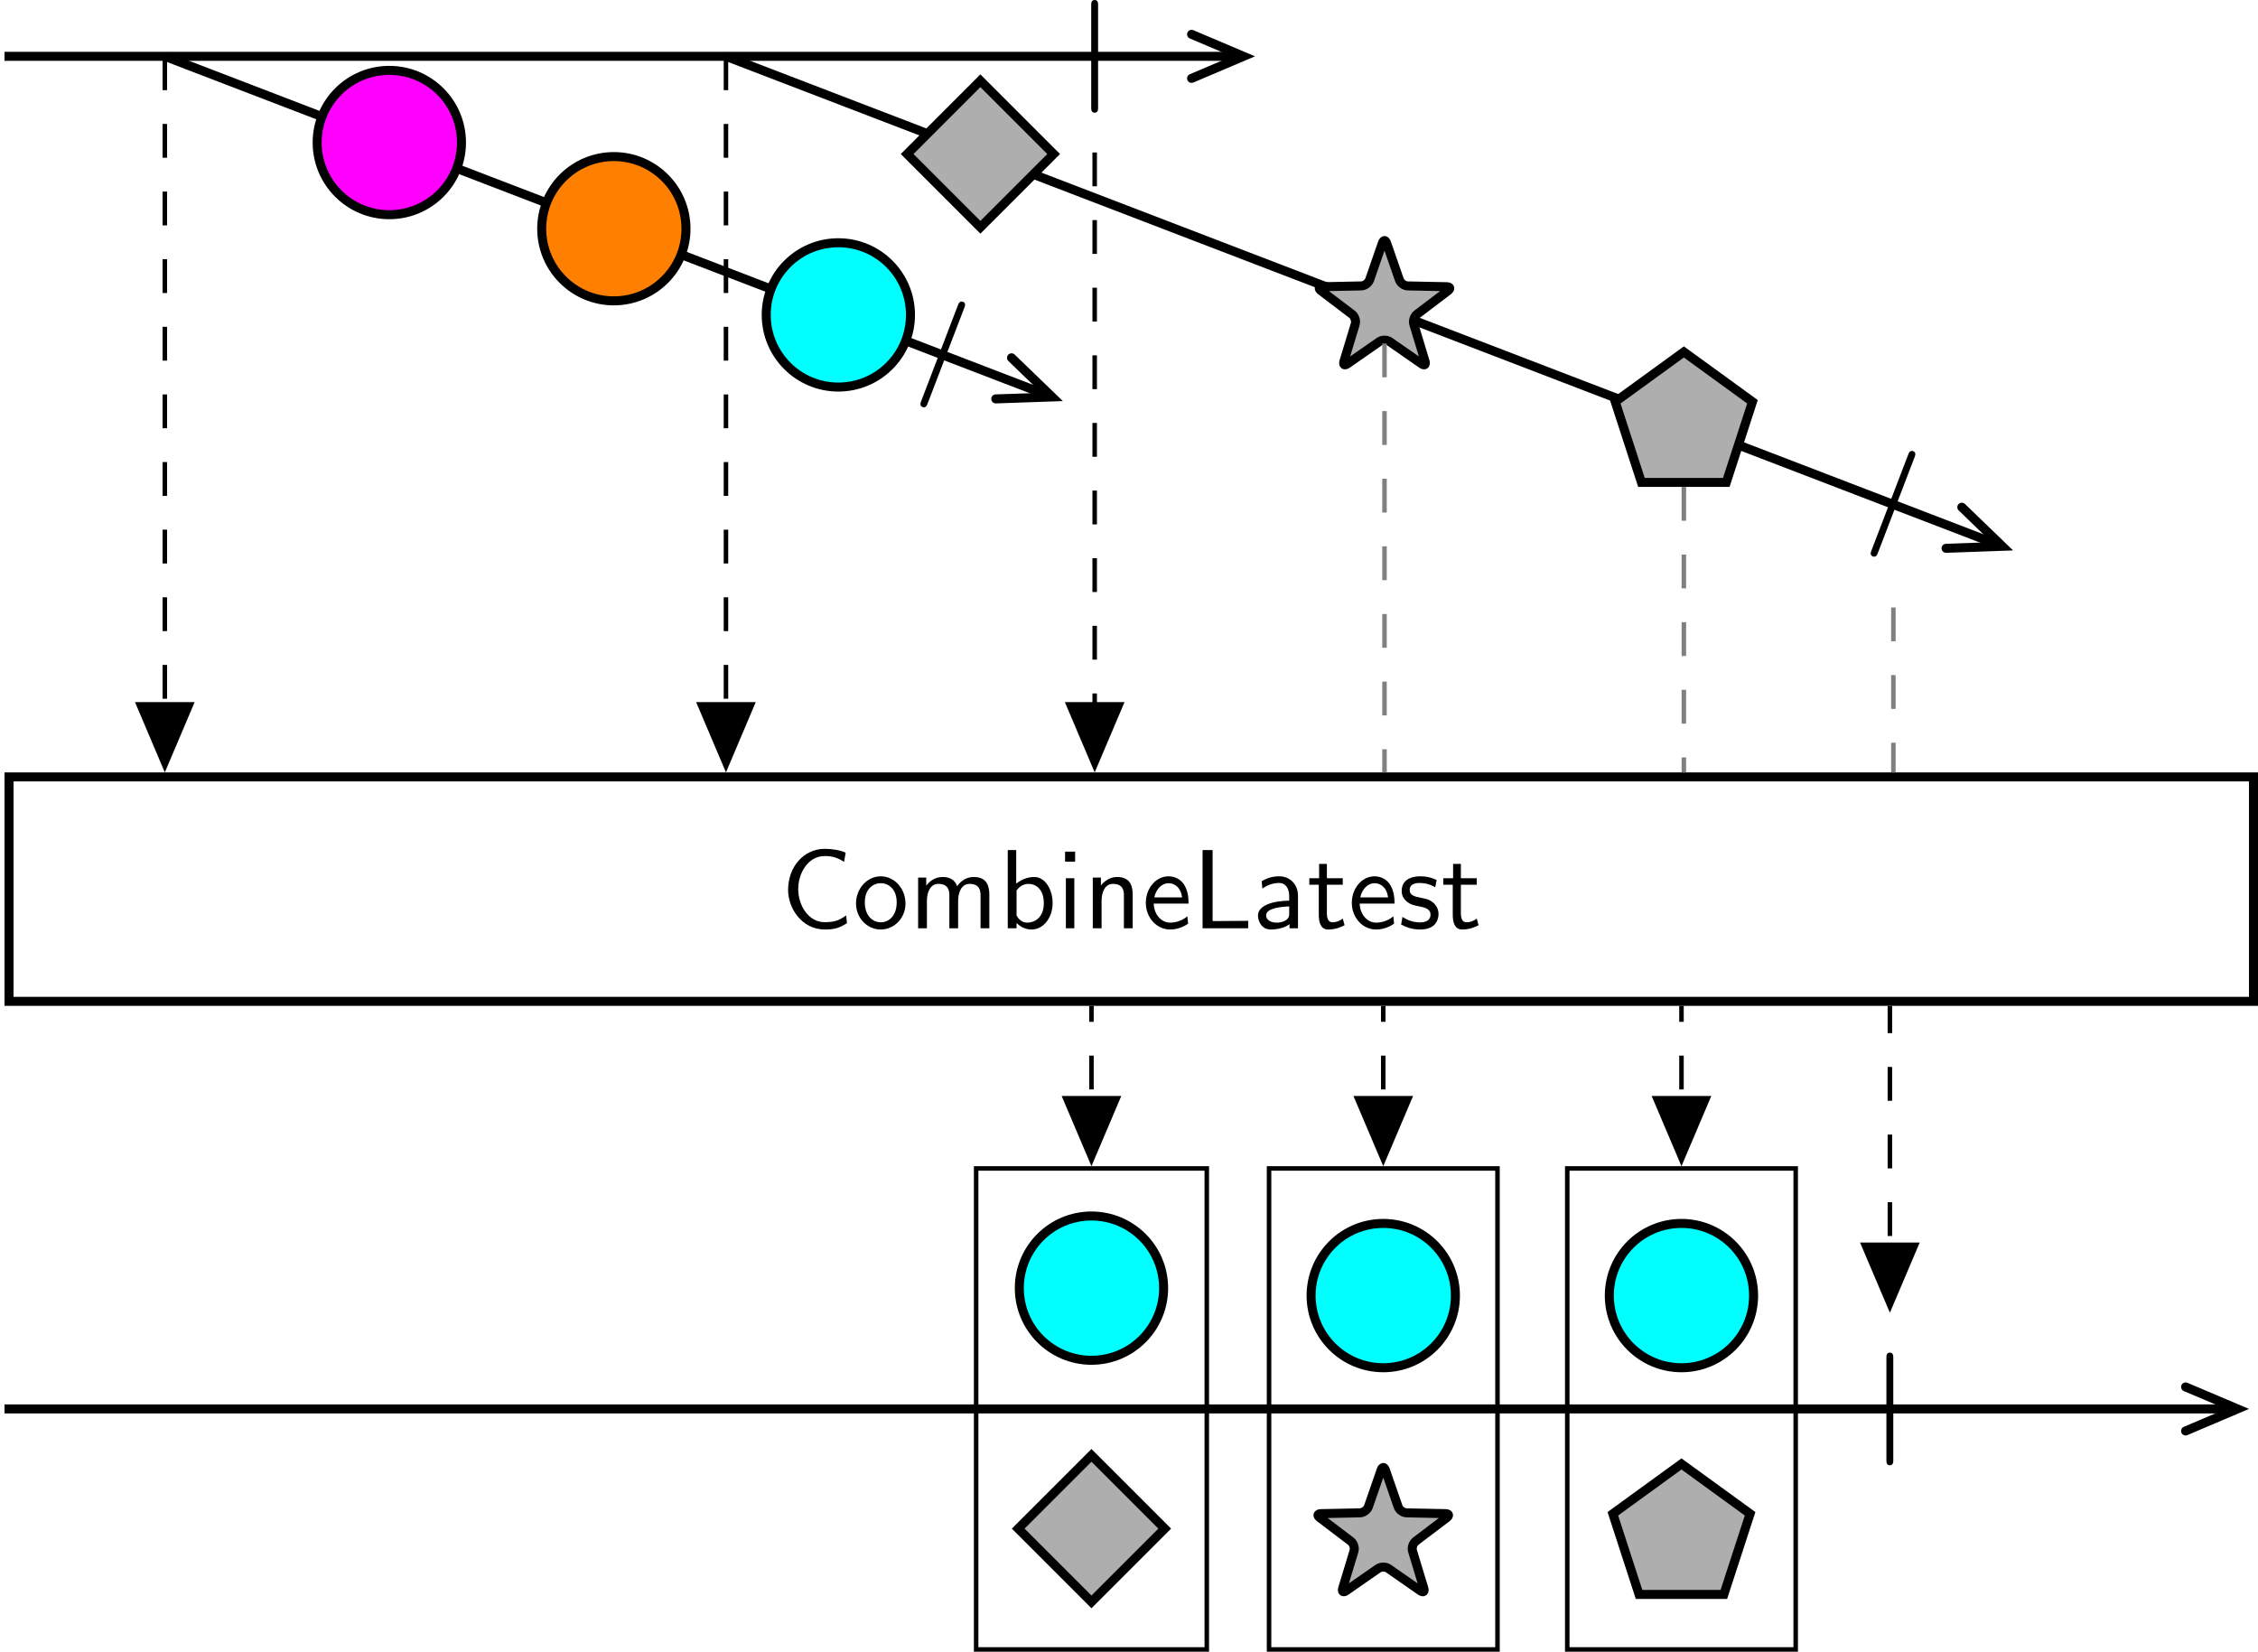 <?xml version='1.0' encoding='UTF-8'?>
<!-- This file was generated by dvisvgm 2.11.1 -->
<svg version='1.1' xmlns='http://www.w3.org/2000/svg' xmlns:xlink='http://www.w3.org/1999/xlink' width='425.193pt' height='311.011pt' viewBox='-146.288 -139.213 425.193 311.011'>
<style>
    @media (prefers-color-scheme: dark) {
    path[stroke="#000"] {stroke: white !important;}
    path[fill="#000"] {fill: white !important;}
    g[id="text"] path, g[id="arrowheads"], path[id="g0-106"] {fill: white !important;}}
</style>
<defs>
<path id='g0-106' d='M1.893-7.024C1.893-7.173 1.893-7.472 1.594-7.472C1.285-7.472 1.285-7.183 1.285-7.024V2.042C1.285 2.192 1.285 2.491 1.584 2.491C1.893 2.491 1.893 2.202 1.893 2.042V-7.024Z'/>
<g id="text">
<path id='g1-67' d='M5.798-1.136C5.21-.747 4.872-.538 3.885-.538C2.451-.538 1.554-2.032 1.554-3.467C1.554-4.822 2.381-6.386 3.905-6.386C4.613-6.386 5.061-6.217 5.609-5.868L5.748-6.685C5.32-6.894 4.553-7.024 3.915-7.024C2.072-7.024 .658-5.469 .658-3.377C.658-1.803 1.843 .11 3.915 .11C4.832 .11 5.21-.05 5.858-.448L5.798-1.136Z'/>
<path id='g1-76' d='M1.823-6.914H.936V0H4.971V-.658C4.085-.648 3.198-.638 2.311-.638H1.823V-6.914Z'/>
<path id='g1-97' d='M3.975-2.879C3.975-3.895 3.248-4.593 2.331-4.593C1.684-4.593 1.235-4.433 .767-4.164L.827-3.507C1.345-3.875 1.843-4.005 2.331-4.005C2.8-4.005 3.198-3.606 3.198-2.869V-2.441C1.704-2.421 .438-2.002 .438-1.126C.438-.697 .707 .11 1.574 .11C1.714 .11 2.65 .09 3.228-.359V0H3.975V-2.879ZM3.198-1.315C3.198-1.126 3.198-.877 2.859-.687C2.57-.508 2.192-.498 2.082-.498C1.604-.498 1.156-.727 1.156-1.146C1.156-1.843 2.77-1.913 3.198-1.933V-1.315Z'/>
<path id='g1-98' d='M1.564-6.914H.817V0H1.594V-.458C1.833-.239 2.262 .11 2.929 .11C3.925 .11 4.782-.887 4.782-2.222C4.782-3.457 4.105-4.533 3.168-4.533C2.78-4.533 2.162-4.433 1.564-3.945V-6.914ZM1.594-3.337C1.753-3.577 2.112-3.925 2.66-3.925C3.248-3.925 4.005-3.497 4.005-2.222C4.005-.927 3.168-.498 2.56-.498C2.172-.498 1.843-.677 1.594-1.136V-3.337Z'/>
<path id='g1-101' d='M4.125-2.182C4.125-2.521 4.115-3.268 3.726-3.866C3.318-4.483 2.71-4.593 2.351-4.593C1.245-4.593 .349-3.537 .349-2.252C.349-.936 1.305 .11 2.501 .11C3.128 .11 3.696-.13 4.085-.408L4.025-1.056C3.397-.538 2.74-.498 2.511-.498C1.714-.498 1.076-1.205 1.046-2.182H4.125ZM1.096-2.73C1.255-3.487 1.783-3.985 2.351-3.985C2.869-3.985 3.427-3.646 3.557-2.73H1.096Z'/>
<path id='g1-105' d='M1.624-6.775H.737V-5.888H1.624V-6.775ZM1.554-4.423H.807V0H1.554V-4.423Z'/>
<path id='g1-109' d='M7.103-2.969C7.103-3.636 6.944-4.533 5.738-4.533C5.141-4.533 4.623-4.254 4.254-3.716C3.995-4.473 3.298-4.533 2.979-4.533C2.262-4.533 1.793-4.125 1.524-3.766V-4.483H.807V0H1.584V-2.441C1.584-3.118 1.853-3.925 2.59-3.925C3.517-3.925 3.567-3.278 3.567-2.899V0H4.344V-2.441C4.344-3.118 4.613-3.925 5.35-3.925C6.276-3.925 6.326-3.278 6.326-2.899V0H7.103V-2.969Z'/>
<path id='g1-110' d='M4.334-2.969C4.334-3.626 4.184-4.533 2.969-4.533C2.072-4.533 1.584-3.856 1.524-3.776V-4.483H.807V0H1.584V-2.441C1.584-3.098 1.833-3.925 2.59-3.925C3.547-3.925 3.557-3.218 3.557-2.899V0H4.334V-2.969Z'/>
<path id='g1-111' d='M4.672-2.192C4.672-3.527 3.676-4.593 2.491-4.593C1.265-4.593 .299-3.497 .299-2.192C.299-.877 1.315 .11 2.481 .11C3.676 .11 4.672-.897 4.672-2.192ZM2.481-.528C1.793-.528 1.076-1.086 1.076-2.291S1.833-3.985 2.481-3.985C3.178-3.985 3.895-3.467 3.895-2.291S3.218-.528 2.481-.528Z'/>
<path id='g1-115' d='M3.417-4.274C2.899-4.513 2.491-4.593 1.983-4.593C1.733-4.593 .329-4.593 .329-3.288C.329-2.8 .618-2.481 .867-2.291C1.176-2.072 1.395-2.032 1.943-1.923C2.301-1.853 2.879-1.733 2.879-1.205C2.879-.518 2.092-.518 1.943-.518C1.136-.518 .578-.887 .399-1.006L.279-.329C.598-.169 1.146 .11 1.953 .11C2.132 .11 2.68 .11 3.108-.209C3.417-.448 3.587-.847 3.587-1.275C3.587-1.823 3.218-2.162 3.198-2.192C2.809-2.54 2.54-2.6 2.042-2.69C1.494-2.8 1.036-2.899 1.036-3.387C1.036-4.005 1.753-4.005 1.883-4.005C2.202-4.005 2.73-3.965 3.298-3.626L3.417-4.274Z'/>
<path id='g1-116' d='M1.743-3.846H3.148V-4.423H1.743V-5.689H1.056V-4.423H.189V-3.846H1.026V-1.186C1.026-.588 1.166 .11 1.853 .11C2.55 .11 3.059-.139 3.308-.269L3.148-.857C2.889-.648 2.57-.528 2.252-.528C1.883-.528 1.743-.827 1.743-1.355V-3.846Z'/>
</g>
</defs>
<g id='page1' transform='matrix(2.13 0 0 2.13 0 0)'>
<path d='M-68.281-60.379H41' stroke='#000' fill='none' stroke-width='.797'/>
<path d='M36.664-62.324L41.25-60.379L36.664-58.43' stroke='#000' fill='none' stroke-width='.797' stroke-linecap='round'/>
<path d='M-54.109-60.379L24.098-30.355' stroke='#000' fill='none' stroke-width='.797' stroke-miterlimit='10'/>
<path d='M20.746-33.727L24.332-30.266L19.352-30.094' stroke='#000' fill='none' stroke-width='.797' stroke-miterlimit='10' stroke-linecap='round'/>
<path d='M-27.883-52.758C-27.883-56.281-30.738-59.137-34.262-59.137S-40.641-56.281-40.641-52.758C-40.641-49.234-37.785-46.379-34.262-46.379S-27.883-49.234-27.883-52.758Z' fill='#f0f'/>
<path d='M-27.883-52.758C-27.883-56.281-30.738-59.137-34.262-59.137S-40.641-56.281-40.641-52.758C-40.641-49.234-37.785-46.379-34.262-46.379S-27.883-49.234-27.883-52.758Z' stroke='#000' fill='none' stroke-width='.797' stroke-miterlimit='10'/>
<path d='M-8.035-45.141C-8.035-48.66-10.891-51.516-14.414-51.516C-17.934-51.516-20.789-48.66-20.789-45.141C-20.789-41.617-17.934-38.762-14.414-38.762C-10.891-38.762-8.035-41.617-8.035-45.141Z' fill='#ff8000'/>
<path d='M-8.035-45.141C-8.035-48.66-10.891-51.516-14.414-51.516C-17.934-51.516-20.789-48.66-20.789-45.141C-20.789-41.617-17.934-38.762-14.414-38.762C-10.891-38.762-8.035-41.617-8.035-45.141Z' stroke='#000' fill='none' stroke-width='.797' stroke-miterlimit='10'/>
<path d='M11.812-37.52C11.812-41.043 8.957-43.898 5.434-43.898C1.914-43.898-.941-41.043-.941-37.52C-.941-33.996 1.914-31.141 5.434-31.141C8.957-31.141 11.812-33.996 11.812-37.52Z' fill='#0ff'/>
<path d='M11.812-37.52C11.812-41.043 8.957-43.898 5.434-43.898C1.914-43.898-.941-41.043-.941-37.52C-.941-33.996 1.914-31.141 5.434-31.141C8.957-31.141 11.812-33.996 11.812-37.52Z' stroke='#000' fill='none' stroke-width='.797' stroke-miterlimit='10'/>
<g transform='matrix(.934 .358 -.358 .934 -57.822 62.533)'>
<use x='31.529' y='-113.586' xlink:href='#g0-106'/>
</g>
<path d='M-4.5-60.379L108.11-17.148' stroke='#000' fill='none' stroke-width='.797' stroke-miterlimit='10'/>
<path d='M104.757-20.52L108.34-17.063L103.363-16.887' stroke='#000' fill='none' stroke-width='.797' stroke-miterlimit='10' stroke-linecap='round'/>
<path d='M24.469-51.742L17.992-58.219L11.516-51.742L17.992-45.266Z' fill='#aeaeae'/>
<path d='M24.469-51.742L17.992-58.219L11.516-51.742L17.992-45.266Z' stroke='#000' fill='none' stroke-width='.797' stroke-miterlimit='10'/>
<path d='M53.531-43.871L52.406-40.629C52.301-40.332 51.965-40.086 51.653-40.082L48.219-40.012C47.906-40.004 47.856-39.848 48.106-39.656L50.84-37.582C51.09-37.395 51.219-36.996 51.129-36.695L50.133-33.41C50.043-33.113 50.18-33.012 50.434-33.191L53.254-35.152C53.512-35.332 53.926-35.332 54.184-35.152L57.004-33.191C57.258-33.012 57.395-33.113 57.305-33.41L56.309-36.695C56.219-36.996 56.348-37.395 56.598-37.582L59.332-39.656C59.582-39.848 59.531-40.004 59.219-40.012L55.785-40.082C55.473-40.086 55.137-40.332 55.031-40.629L53.906-43.871C53.801-44.168 53.637-44.168 53.531-43.871Z' fill='#aeaeae'/>
<path d='M53.531-43.871L52.406-40.629C52.301-40.332 51.965-40.086 51.653-40.082L48.219-40.012C47.906-40.004 47.856-39.848 48.106-39.656L50.84-37.582C51.09-37.395 51.219-36.996 51.129-36.695L50.133-33.41C50.043-33.113 50.18-33.012 50.434-33.191L53.254-35.152C53.512-35.332 53.926-35.332 54.184-35.152L57.004-33.191C57.258-33.012 57.395-33.113 57.305-33.41L56.309-36.695C56.219-36.996 56.348-37.395 56.598-37.582L59.332-39.656C59.582-39.848 59.531-40.004 59.219-40.012L55.785-40.082C55.473-40.086 55.137-40.332 55.031-40.629L53.906-43.871C53.801-44.168 53.637-44.168 53.531-43.871Z' stroke='#000' fill='none' stroke-width='.797' stroke-miterlimit='10'/>
<path d='M80.184-34.246L74.117-29.84L76.434-22.711H83.934L86.25-29.84Z' fill='#aeaeae'/>
<path d='M80.184-34.246L74.117-29.84L76.434-22.711H83.934L86.25-29.84Z' stroke='#000' fill='none' stroke-width='.797' stroke-miterlimit='10'/>
<g transform='matrix(.934 .358 -.358 .934 26.188 75.739)'>
<use x='31.529' y='-113.586' xlink:href='#g0-106'/>
</g>
<g transform='matrix(1 0 0 1 -5.024 55.7)'>
<use x='31.529' y='-113.586' xlink:href='#g0-106'/>
</g>
<path d='M-67.883 23.164H130.543V3.324H-67.883Z' stroke='#000' fill='none' stroke-width='.797' stroke-miterlimit='10'/>
<g transform='matrix(1 0 0 1 -31.195 56.668)'>
<use x='31.529' y='-39.964' xlink:href='#g1-67'/>
<use x='37.894' y='-39.964' xlink:href='#g1-111'/>
<use x='42.876' y='-39.964' xlink:href='#g1-109'/>
<use x='50.791' y='-39.964' xlink:href='#g1-98'/>
<use x='55.938' y='-39.964' xlink:href='#g1-105'/>
<use x='58.318' y='-39.964' xlink:href='#g1-110'/>
<use x='63.465' y='-39.964' xlink:href='#g1-101'/>
<use x='67.893' y='-39.964' xlink:href='#g1-76'/>
<use x='73.29' y='-39.964' xlink:href='#g1-97'/>
<use x='78.077' y='-39.964' xlink:href='#g1-116'/>
<use x='81.675' y='-39.964' xlink:href='#g1-101'/>
<use x='86.103' y='-39.964' xlink:href='#g1-115'/>
<use x='89.922' y='-39.964' xlink:href='#g1-116'/>
</g>
<path d='M-68.281 59.195H128.875' stroke='#000' fill='none' stroke-width='.797' stroke-miterlimit='10'/>
<path d='M124.539 57.25L129.125 59.195L124.539 61.145' stroke='#000' fill='none' stroke-width='.797' stroke-miterlimit='10' stroke-linecap='round'/>
<path d='M17.617 80.457H38.008V37.938H17.617Z' stroke='#000' fill='none' stroke-width='.399' stroke-miterlimit='10'/>
<path d='M34.191 48.516C34.191 44.996 31.336 42.141 27.813 42.141C24.289 42.141 21.434 44.996 21.434 48.516C21.434 52.039 24.289 54.894 27.813 54.894C31.336 54.894 34.191 52.039 34.191 48.516Z' fill='#0ff'/>
<path d='M34.191 48.516C34.191 44.996 31.336 42.141 27.813 42.141C24.289 42.141 21.434 44.996 21.434 48.516C21.434 52.039 24.289 54.895 27.813 54.895C31.336 54.895 34.191 52.039 34.191 48.516Z' stroke='#000' fill='none' stroke-width='.797' stroke-miterlimit='10'/>
<path d='M34.289 69.777L27.813 63.301L21.336 69.777L27.813 76.254Z' fill='#aeaeae'/>
<path d='M34.289 69.777L27.813 63.301L21.336 69.777L27.813 76.254Z' stroke='#000' fill='none' stroke-width='.797' stroke-miterlimit='10'/>
<path d='M43.512 80.457H63.707V37.938H43.512Z' stroke='#000' fill='none' stroke-width='.399' stroke-miterlimit='10'/>
<path d='M59.988 49.176C59.988 45.652 57.133 42.797 53.609 42.797C50.086 42.797 47.23 45.652 47.23 49.176C47.23 52.699 50.086 55.555 53.609 55.555C57.133 55.555 59.988 52.699 59.988 49.176Z' fill='#0ff'/>
<path d='M59.988 49.176C59.988 45.652 57.133 42.797 53.609 42.797C50.086 42.797 47.23 45.652 47.23 49.176C47.23 52.699 50.086 55.555 53.609 55.555C57.133 55.555 59.988 52.699 59.988 49.176Z' stroke='#000' fill='none' stroke-width='.797' stroke-miterlimit='10'/>
<path d='M53.422 64.594L52.297 67.836C52.191 68.133 51.855 68.375 51.543 68.383L48.109 68.453C47.797 68.461 47.746 68.617 47.996 68.809L50.73 70.883C50.98 71.07 51.109 71.469 51.02 71.766L50.023 75.055C49.934 75.352 50.07 75.449 50.324 75.273L53.145 73.313C53.402 73.133 53.816 73.133 54.074 73.313L56.891 75.273C57.148 75.449 57.285 75.352 57.195 75.055L56.199 71.766C56.109 71.469 56.238 71.07 56.488 70.883L59.223 68.809C59.473 68.617 59.422 68.461 59.109 68.453L55.676 68.383C55.363 68.375 55.027 68.133 54.922 67.836L53.797 64.594C53.691 64.297 53.527 64.297 53.422 64.594Z' fill='#aeaeae'/>
<path d='M53.422 64.594L52.297 67.836C52.191 68.133 51.855 68.375 51.543 68.383L48.109 68.453C47.797 68.461 47.746 68.617 47.996 68.809L50.73 70.883C50.98 71.07 51.109 71.469 51.02 71.766L50.023 75.055C49.934 75.352 50.07 75.449 50.324 75.273L53.145 73.313C53.402 73.133 53.816 73.133 54.074 73.313L56.891 75.273C57.148 75.449 57.285 75.352 57.195 75.055L56.199 71.766C56.109 71.469 56.238 71.07 56.488 70.883L59.223 68.809C59.473 68.617 59.422 68.461 59.109 68.453L55.676 68.383C55.363 68.375 55.027 68.133 54.922 67.836L53.797 64.594C53.691 64.297 53.527 64.297 53.422 64.594Z' stroke='#000' fill='none' stroke-width='.797' stroke-miterlimit='10'/>
<path d='M69.875 80.457H90.071V37.938H69.875Z' stroke='#000' fill='none' stroke-width='.399' stroke-miterlimit='10'/>
<path d='M86.348 49.176C86.348 45.652 83.492 42.797 79.973 42.797C76.449 42.797 73.594 45.652 73.594 49.176C73.594 52.699 76.449 55.555 79.973 55.555C83.492 55.555 86.348 52.699 86.348 49.176Z' fill='#0ff'/>
<path d='M86.348 49.176C86.348 45.652 83.492 42.797 79.973 42.797C76.449 42.797 73.594 45.652 73.594 49.176C73.594 52.699 76.449 55.555 79.973 55.555C83.492 55.555 86.348 52.699 86.348 49.176Z' stroke='#000' fill='none' stroke-width='.797' stroke-miterlimit='10'/>
<path d='M79.973 64.059L73.906 68.465L76.223 75.594H83.719L86.039 68.465Z' fill='#aeaeae'/>
<path d='M79.973 64.059L73.906 68.465L76.223 75.594H83.719L86.039 68.465Z' stroke='#000' fill='none' stroke-width='.797' stroke-miterlimit='10'/>
<g transform='matrix(1 0 0 1 65.276 55.699)'>
<use x='31.529' y='5.988' xlink:href='#g0-106'/>
</g>
<g id="arrowheads">
<path d='M-54.109-60.379V2.113' stroke='#000' fill='none' stroke-width='.399' stroke-miterlimit='10' stroke-dasharray='2.989 2.989'/>
<path d='M-51.773-3.09L-54.109 2.414L-56.445-3.09Z'/>
<path d='M-51.773-3.09L-54.109 2.414L-56.445-3.09Z' stroke='#000' fill='none' stroke-width='.399' stroke-miterlimit='10'/>
<path d='M-4.5-60.379V2.113' stroke='#000' fill='none' stroke-width='.399' stroke-miterlimit='10' stroke-dasharray='2.989 2.989'/>
<path d='M-2.168-3.09L-4.5 2.414L-6.836-3.09Z'/>
<path d='M-2.168-3.09L-4.5 2.414L-6.836-3.09Z' stroke='#000' fill='none' stroke-width='.399' stroke-miterlimit='10'/>
<path d='M28.098-51.879V2.113' stroke='#000' fill='none' stroke-width='.399' stroke-miterlimit='10' stroke-dasharray='2.989 2.989'/>
<path d='M30.434-3.09L28.098 2.414L25.762-3.09Z'/>
<path d='M30.434-3.09L28.098 2.414L25.762-3.09Z' stroke='#000' fill='none' stroke-width='.399' stroke-miterlimit='10'/>
<path d='M53.719-34.992V2.926' stroke='#808080' fill='none' stroke-width='.399' stroke-miterlimit='10' stroke-dasharray='2.989 2.989'/>
<path d='M80.184-22.312V2.926' stroke='#808080' fill='none' stroke-width='.399' stroke-miterlimit='10' stroke-dasharray='2.989 2.989'/>
<path d='M98.707-11.656V2.926' stroke='#808080' fill='none' stroke-width='.399' stroke-miterlimit='10' stroke-dasharray='2.989 2.989'/>
<path d='M27.812 36.93V23.563' stroke='#000' fill='none' stroke-width='.399' stroke-miterlimit='10' stroke-dasharray='2.989 2.989'/>
<path d='M30.148 31.727L27.812 37.227L25.477 31.727Z'/>
<path d='M30.148 31.727L27.812 37.227L25.477 31.727Z' stroke='#000' fill='none' stroke-width='.399' stroke-miterlimit='10'/>
<path d='M53.609 36.93V23.563' stroke='#000' fill='none' stroke-width='.399' stroke-miterlimit='10' stroke-dasharray='2.989 2.989'/>
<path d='M55.945 31.727L53.609 37.227L51.273 31.727Z'/>
<path d='M55.945 31.727L53.609 37.227L51.273 31.727Z' stroke='#000' fill='none' stroke-width='.399' stroke-miterlimit='10'/>
<path d='M79.973 36.93V23.563' stroke='#000' fill='none' stroke-width='.399' stroke-miterlimit='10' stroke-dasharray='2.989 2.989'/>
<path d='M82.309 31.727L79.973 37.227L77.637 31.727Z'/>
<path d='M82.309 31.727L79.973 37.227L77.637 31.727Z' stroke='#000' fill='none' stroke-width='.399' stroke-miterlimit='10'/>
<path d='M98.398 49.887V23.563' stroke='#000' fill='none' stroke-width='.399' stroke-miterlimit='10' stroke-dasharray='2.989 2.989'/>
<path d='M100.734 44.684L98.398 50.184L96.062 44.684Z'/>
<path d='M100.734 44.684L98.398 50.184L96.062 44.684Z' stroke='#000' fill='none' stroke-width='.399' stroke-miterlimit='10'/>
</g>
</g>
</svg>